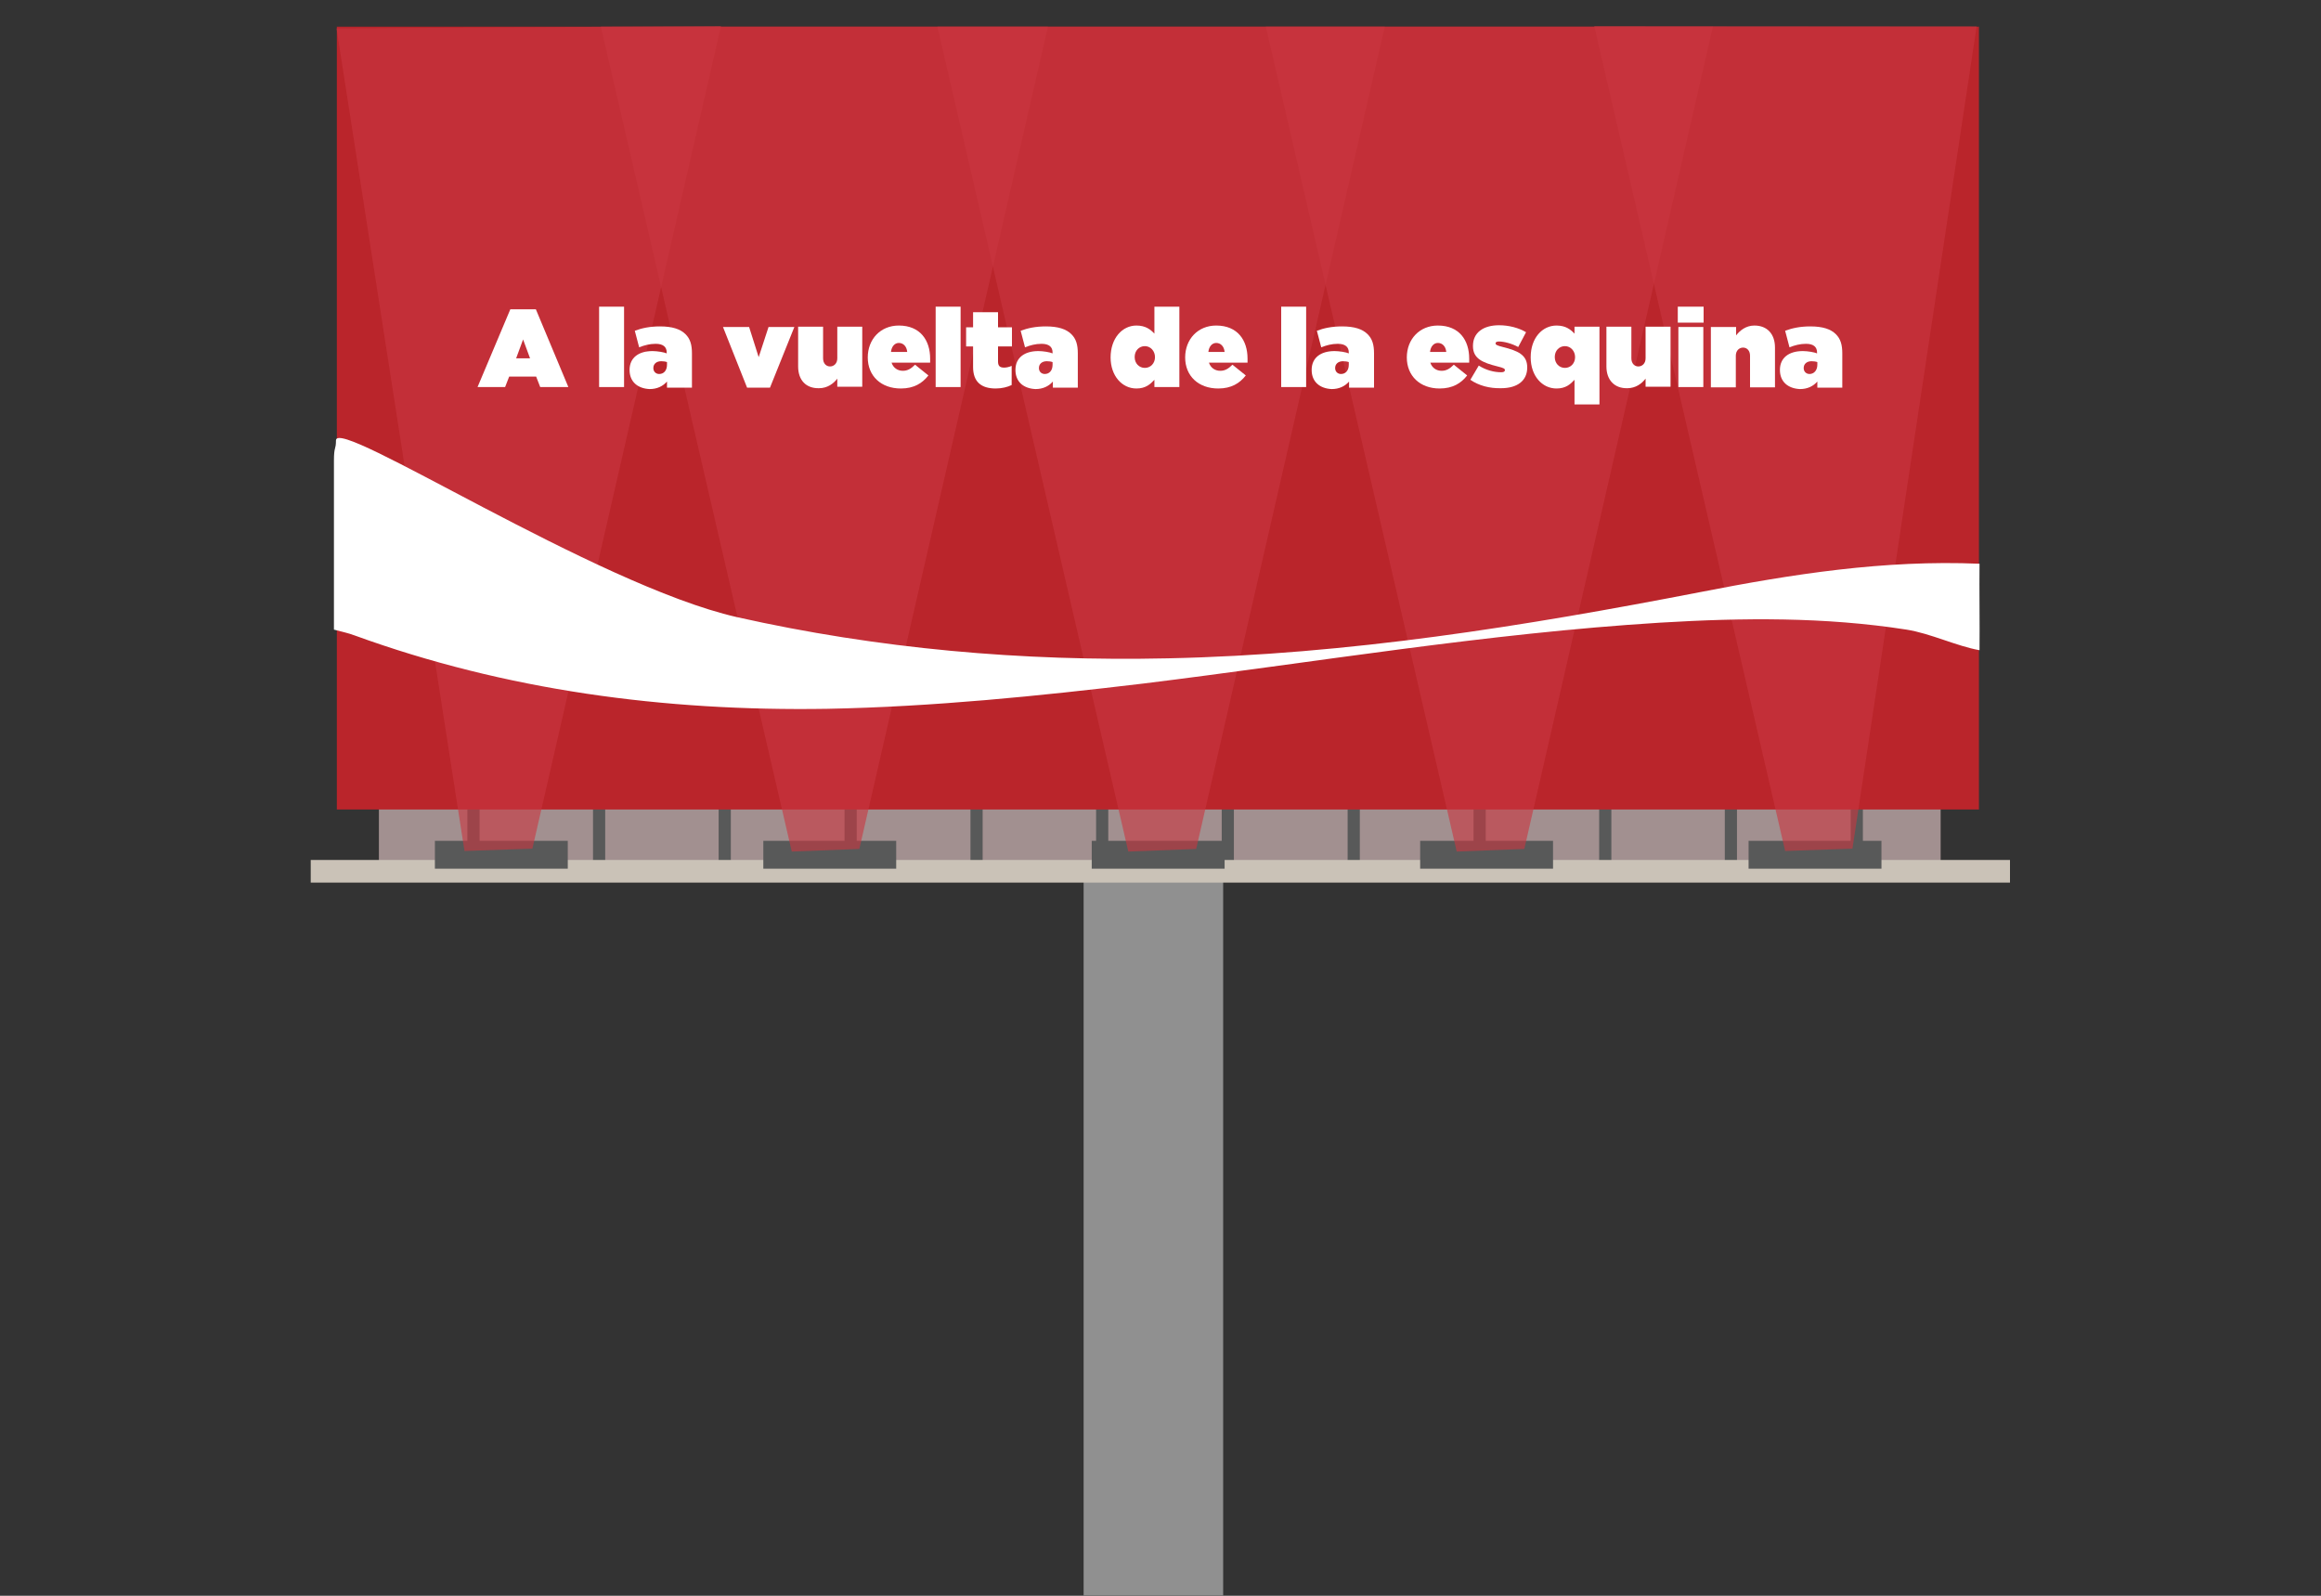 <?xml version="1.0" encoding="utf-8"?>
<!-- Generator: Adobe Illustrator 19.0.0, SVG Export Plug-In . SVG Version: 6.00 Build 0)  -->
<!DOCTYPE svg PUBLIC "-//W3C//DTD SVG 1.1//EN" "http://www.w3.org/Graphics/SVG/1.1/DTD/svg11.dtd">
<svg version="1.1" id="Layer_1" xmlns="http://www.w3.org/2000/svg" xmlns:xlink="http://www.w3.org/1999/xlink" x="0px" y="0px"
	 viewBox="-79 6 800 550" style="enable-background:new -79 6 800 550;" xml:space="preserve">
<rect x="-79" y="6" width="800" height="550" fill="#333333" stroke="none"/>
<style type="text/css">
	.st0{fill:#909090;}
	.st1{fill:#A29090;}
	.st2{fill:#585959;}
	.st3{fill:#CAC2B7;}
	.st4{fill:#BA252B;}
	.st5{opacity:0.61;fill:#C93641;enable-background:new    ;}
	.st6{fill:#FFFFFF;}
</style>
<rect x="294.5" y="291" class="st0" width="48.1" height="264.9"/>
<rect x="51.6" y="272.9" class="st1" width="538.3" height="30.1"/>
<rect x="82.1" y="272.9" class="st2" width="4.2" height="30.1"/>
<rect x="125.4" y="272.9" class="st2" width="4.2" height="30.1"/>
<rect x="168.7" y="272.9" class="st2" width="4.2" height="30.1"/>
<rect x="212.1" y="272.9" class="st2" width="4.2" height="30.1"/>
<rect x="255.5" y="272.9" class="st2" width="4.2" height="30.1"/>
<rect x="298.8" y="272.9" class="st2" width="4.2" height="30.1"/>
<rect x="342.1" y="272.9" class="st2" width="4.2" height="30.1"/>
<rect x="385.5" y="272.9" class="st2" width="4.2" height="30.1"/>
<rect x="428.9" y="272.9" class="st2" width="4.2" height="30.1"/>
<rect x="472.2" y="272.9" class="st2" width="4.2" height="30.1"/>
<rect x="515.5" y="272.9" class="st2" width="4.2" height="30.1"/>
<rect x="558.9" y="272.9" class="st2" width="4.2" height="30.1"/>
<rect x="28.1" y="302.4" class="st3" width="585.7" height="7.8"/>
<rect x="70.9" y="295.8" class="st2" width="45.8" height="9.6"/>
<rect x="184.1" y="295.8" class="st2" width="45.8" height="9.6"/>
<rect x="297.3" y="295.8" class="st2" width="45.8" height="9.6"/>
<rect x="410.5" y="295.8" class="st2" width="45.8" height="9.6"/>
<rect x="523.7" y="295.8" class="st2" width="45.8" height="9.6"/>
<rect x="37.1" y="15.2" class="st4" width="566" height="269.8"/>
<polygon class="st5" points="104.5,298.5 169.5,15 37,15.8 81.1,299.3 "/>
<polygon class="st5" points="217.2,298.6 282.2,15.2 128.1,15.2 193.9,299.5 "/>
<polygon class="st5" points="333.3,298.6 398.3,15.2 244.1,15.2 309.9,299.5 "/>
<polygon class="st5" points="446.4,298.6 511.4,15.2 357.3,15.2 423.1,299.5 "/>
<polygon class="st5" points="559.5,298.5 602.3,15.1 470.5,15 536.3,299.3 "/>
<g>
	<path class="st6" d="M506.9,210.1c-60.4,11.7-121.1,21.5-183.3,22.8c-50.4,1.1-100-3.3-148.6-14.2
		c-48.7-11.1-138.2-69.4-138.2-60.9c0,3.4-0.7,1.8-0.7,7.1V223c2.6,0.7,5,1.2,7.1,2c52,18.9,106.7,26.2,162.9,25.3
		c36.5-0.7,72.8-4.4,108.9-8.7c59.3-7.3,118.3-17.3,178.3-21c28.4-1.7,56.6-2,84.8,2.4c8.3,1.3,17.3,5.7,25.2,7.1
		c0.1-9-0.1-20.8,0-29.8C570.4,198.9,538.6,203.9,506.9,210.1z"/>
</g>
<g>
	<path class="st6" d="M96.9,112.6h8.8l11.2,26.8h-9.7l-1.4-3.6h-9.3l-1.4,3.6h-9.5L96.9,112.6z M103.7,129.5l-2.4-6.5l-2.4,6.5
		H103.7z"/>
	<path class="st6" d="M127.5,111.7h8.6v27.7h-8.6V111.7z"/>
	<path class="st6" d="M138,133.5L138,133.5c0-4.2,3.1-6.5,7.9-6.5c1.7,0,4,0.4,4.9,0.8v-0.3c0-1.9-1.2-3-3.8-3
		c-2.1,0-3.9,0.5-5.7,1.2l-1.5-5.7c2.4-0.9,5.1-1.5,8.7-1.5c4.2,0,7,0.9,8.8,2.7c1.6,1.6,2.2,3.6,2.2,6.6v11.8h-8.6v-2.1
		c-1.4,1.6-3.4,2.6-6,2.6C140.8,139.9,138,137.6,138,133.5z M150.9,131.7v-0.9c-0.5-0.2-1.3-0.3-2-0.3c-1.7,0-2.7,1-2.7,2.3v0.1
		c0,1.2,0.9,2,2,2C149.8,134.9,150.9,133.7,150.9,131.7z"/>
	<path class="st6" d="M170.2,118.7h9l3.3,10.4l3.4-10.4h8.9l-8.4,20.9h-7.9L170.2,118.7z"/>
	<path class="st6" d="M196.1,132.3v-13.7h8.6v10.9c0,1.8,1.1,2.8,2.4,2.8c1.3,0,2.5-1,2.5-2.8v-10.9h8.6v20.7h-8.6v-2.8
		c-1.3,1.7-3.4,3.3-6.3,3.3C198.8,139.9,196.1,137,196.1,132.3z"/>
	<path class="st6" d="M220.1,129.2L220.1,129.2c0-6.3,4.4-11,10.7-11c7.4,0,10.8,5.1,10.8,11.4c0,0.5,0,1,0,1.4h-13.3
		c0.6,1.8,2.1,2.8,3.9,2.8c1.6,0,2.8-0.7,4.2-2.1l4.6,3.7c-2.1,2.7-5,4.5-9.5,4.5C224.7,139.9,220.1,135.6,220.1,129.2z
		 M233.7,127.3c-0.2-2-1.4-3.1-2.9-3.1c-1.4,0-2.5,1.2-2.7,3.1H233.7z"/>
	<path class="st6" d="M243.5,111.7h8.6v27.7h-8.6V111.7z"/>
	<path class="st6" d="M256.4,132.5v-7.1H254v-6.6h2.4v-5.2h8.6v5.2h4.8v6.6H265v5.2c0,1.6,0.7,2.1,2.1,2.1c0.8,0,1.7-0.2,2.6-0.6
		v6.6c-1.4,0.7-3.4,1.2-5.5,1.2C259.1,139.9,256.4,137.5,256.4,132.5z"/>
	<path class="st6" d="M271,133.5L271,133.5c0-4.2,3.1-6.5,7.9-6.5c1.7,0,4,0.4,4.9,0.8v-0.3c0-1.9-1.2-3-3.8-3
		c-2.1,0-3.9,0.5-5.7,1.2l-1.5-5.7c2.4-0.9,5.1-1.5,8.7-1.5c4.2,0,7,0.9,8.8,2.7c1.6,1.6,2.2,3.6,2.2,6.6v11.8h-8.6v-2.1
		c-1.4,1.6-3.4,2.6-6,2.6C273.8,139.9,271,137.6,271,133.5z M283.8,131.7v-0.9c-0.5-0.2-1.3-0.3-2-0.3c-1.7,0-2.7,1-2.7,2.3v0.1
		c0,1.2,0.9,2,2,2C282.7,134.9,283.8,133.7,283.8,131.7z"/>
	<path class="st6" d="M303.8,129.2L303.8,129.2c0-6.6,4-11,8.9-11c3.2,0,4.9,1.4,6.2,2.8v-9.3h8.6v27.7h-8.6v-2.5
		c-1.4,1.5-3,3-6.2,3C307.7,139.9,303.8,135.5,303.8,129.2z M319.1,129.1L319.1,129.1c0-2.1-1.5-3.8-3.5-3.8c-2,0-3.5,1.6-3.5,3.7
		v0.1c0,2.1,1.5,3.7,3.5,3.7C317.6,132.8,319.1,131.2,319.1,129.1z"/>
	<path class="st6" d="M329.5,129.2L329.5,129.2c0-6.3,4.4-11,10.7-11c7.4,0,10.8,5.1,10.8,11.4c0,0.5,0,1,0,1.4h-13.3
		c0.6,1.8,2.1,2.8,3.9,2.8c1.6,0,2.8-0.7,4.2-2.1l4.6,3.7c-2.1,2.7-5,4.5-9.5,4.5C334.1,139.9,329.5,135.6,329.5,129.2z
		 M343.1,127.3c-0.2-2-1.4-3.1-2.9-3.1c-1.4,0-2.5,1.2-2.7,3.1H343.1z"/>
	<path class="st6" d="M362.6,111.7h8.6v27.7h-8.6V111.7z"/>
	<path class="st6" d="M373.1,133.5L373.1,133.5c0-4.2,3.1-6.5,7.9-6.5c1.7,0,4,0.4,4.9,0.8v-0.3c0-1.9-1.2-3-3.8-3
		c-2.1,0-3.9,0.5-5.7,1.2l-1.5-5.7c2.4-0.9,5.1-1.5,8.7-1.5c4.2,0,7,0.9,8.8,2.7c1.6,1.6,2.2,3.6,2.2,6.6v11.8h-8.6v-2.1
		c-1.4,1.6-3.4,2.6-6,2.6C375.9,139.9,373.1,137.6,373.1,133.5z M385.9,131.7v-0.9c-0.5-0.2-1.3-0.3-2-0.3c-1.7,0-2.7,1-2.7,2.3v0.1
		c0,1.2,0.9,2,2,2C384.8,134.9,385.9,133.7,385.9,131.7z"/>
	<path class="st6" d="M405.9,129.2L405.9,129.2c0-6.3,4.4-11,10.7-11c7.4,0,10.8,5.1,10.8,11.4c0,0.5,0,1,0,1.4H414
		c0.6,1.8,2.1,2.8,3.9,2.8c1.6,0,2.8-0.7,4.2-2.1l4.6,3.7c-2.1,2.7-5,4.5-9.5,4.5C410.5,139.9,405.9,135.6,405.9,129.2z
		 M419.5,127.3c-0.2-2-1.4-3.1-2.9-3.1c-1.4,0-2.5,1.2-2.7,3.1H419.5z"/>
	<path class="st6" d="M427.8,136.9l2.9-4.9c2.5,1.6,5.3,2.3,7.7,2.3c0.8,0,1.3-0.2,1.3-0.7v-0.1c0-0.4-0.4-0.7-2.5-1.2
		c-5.2-1.3-8.5-2.7-8.5-7v-0.1c0-4.6,3.6-7.1,9-7.1c3.4,0,6.8,0.9,9.3,2.4l-2.7,5.1c-2.2-1.2-4.9-1.9-6.6-1.9
		c-0.8,0-1.2,0.2-1.2,0.6v0.1c0,0.4,0.5,0.7,2.5,1.2c5.2,1.3,8.4,2.7,8.4,7v0.1c0,4.5-3.4,7.1-9,7.1
		C434.4,139.9,430.7,138.9,427.8,136.9z"/>
	<path class="st6" d="M463.7,136.9c-1.4,1.5-3,3-6.2,3c-5,0-8.9-4.4-8.9-10.7v-0.1c0-6.6,4-10.9,8.9-10.9c3.2,0,4.9,1.4,6.2,2.8
		v-2.4h8.6v26.8h-8.6V136.9z M463.9,129.1L463.9,129.1c0-2.1-1.5-3.8-3.5-3.8s-3.5,1.6-3.5,3.7v0.1c0,2.1,1.5,3.7,3.5,3.7
		S463.9,131.2,463.9,129.1z"/>
	<path class="st6" d="M474.7,132.3v-13.7h8.6v10.9c0,1.8,1.1,2.8,2.4,2.8s2.5-1,2.5-2.8v-10.9h8.6v20.7h-8.6v-2.8
		c-1.3,1.7-3.4,3.3-6.3,3.3C477.5,139.9,474.7,137,474.7,132.3z"/>
	<path class="st6" d="M499.3,111.7h8.9v5.5h-8.9V111.7z M499.5,118.7h8.6v20.7h-8.6V118.7z"/>
	<path class="st6" d="M510.8,118.7h8.6v2.9c1.3-1.7,3.4-3.4,6.3-3.4c4.4,0,7.1,2.9,7.1,7.6v13.7h-8.6v-10.9c0-1.8-1.1-2.8-2.4-2.8
		c-1.3,0-2.5,1-2.5,2.8v10.9h-8.6V118.7z"/>
	<path class="st6" d="M534.5,133.5L534.5,133.5c0-4.2,3.1-6.5,7.9-6.5c1.7,0,4,0.4,4.9,0.8v-0.3c0-1.9-1.2-3-3.8-3
		c-2.1,0-3.9,0.5-5.7,1.2l-1.5-5.7c2.4-0.9,5.1-1.5,8.7-1.5c4.2,0,7,0.9,8.8,2.7c1.6,1.6,2.2,3.6,2.2,6.6v11.8h-8.6v-2.1
		c-1.4,1.6-3.4,2.6-6,2.6C537.3,139.9,534.5,137.6,534.5,133.5z M547.4,131.7v-0.9c-0.5-0.2-1.3-0.3-2-0.3c-1.7,0-2.7,1-2.7,2.3v0.1
		c0,1.2,0.9,2,2,2C546.2,134.9,547.4,133.7,547.4,131.7z"/>
</g>
</svg>
